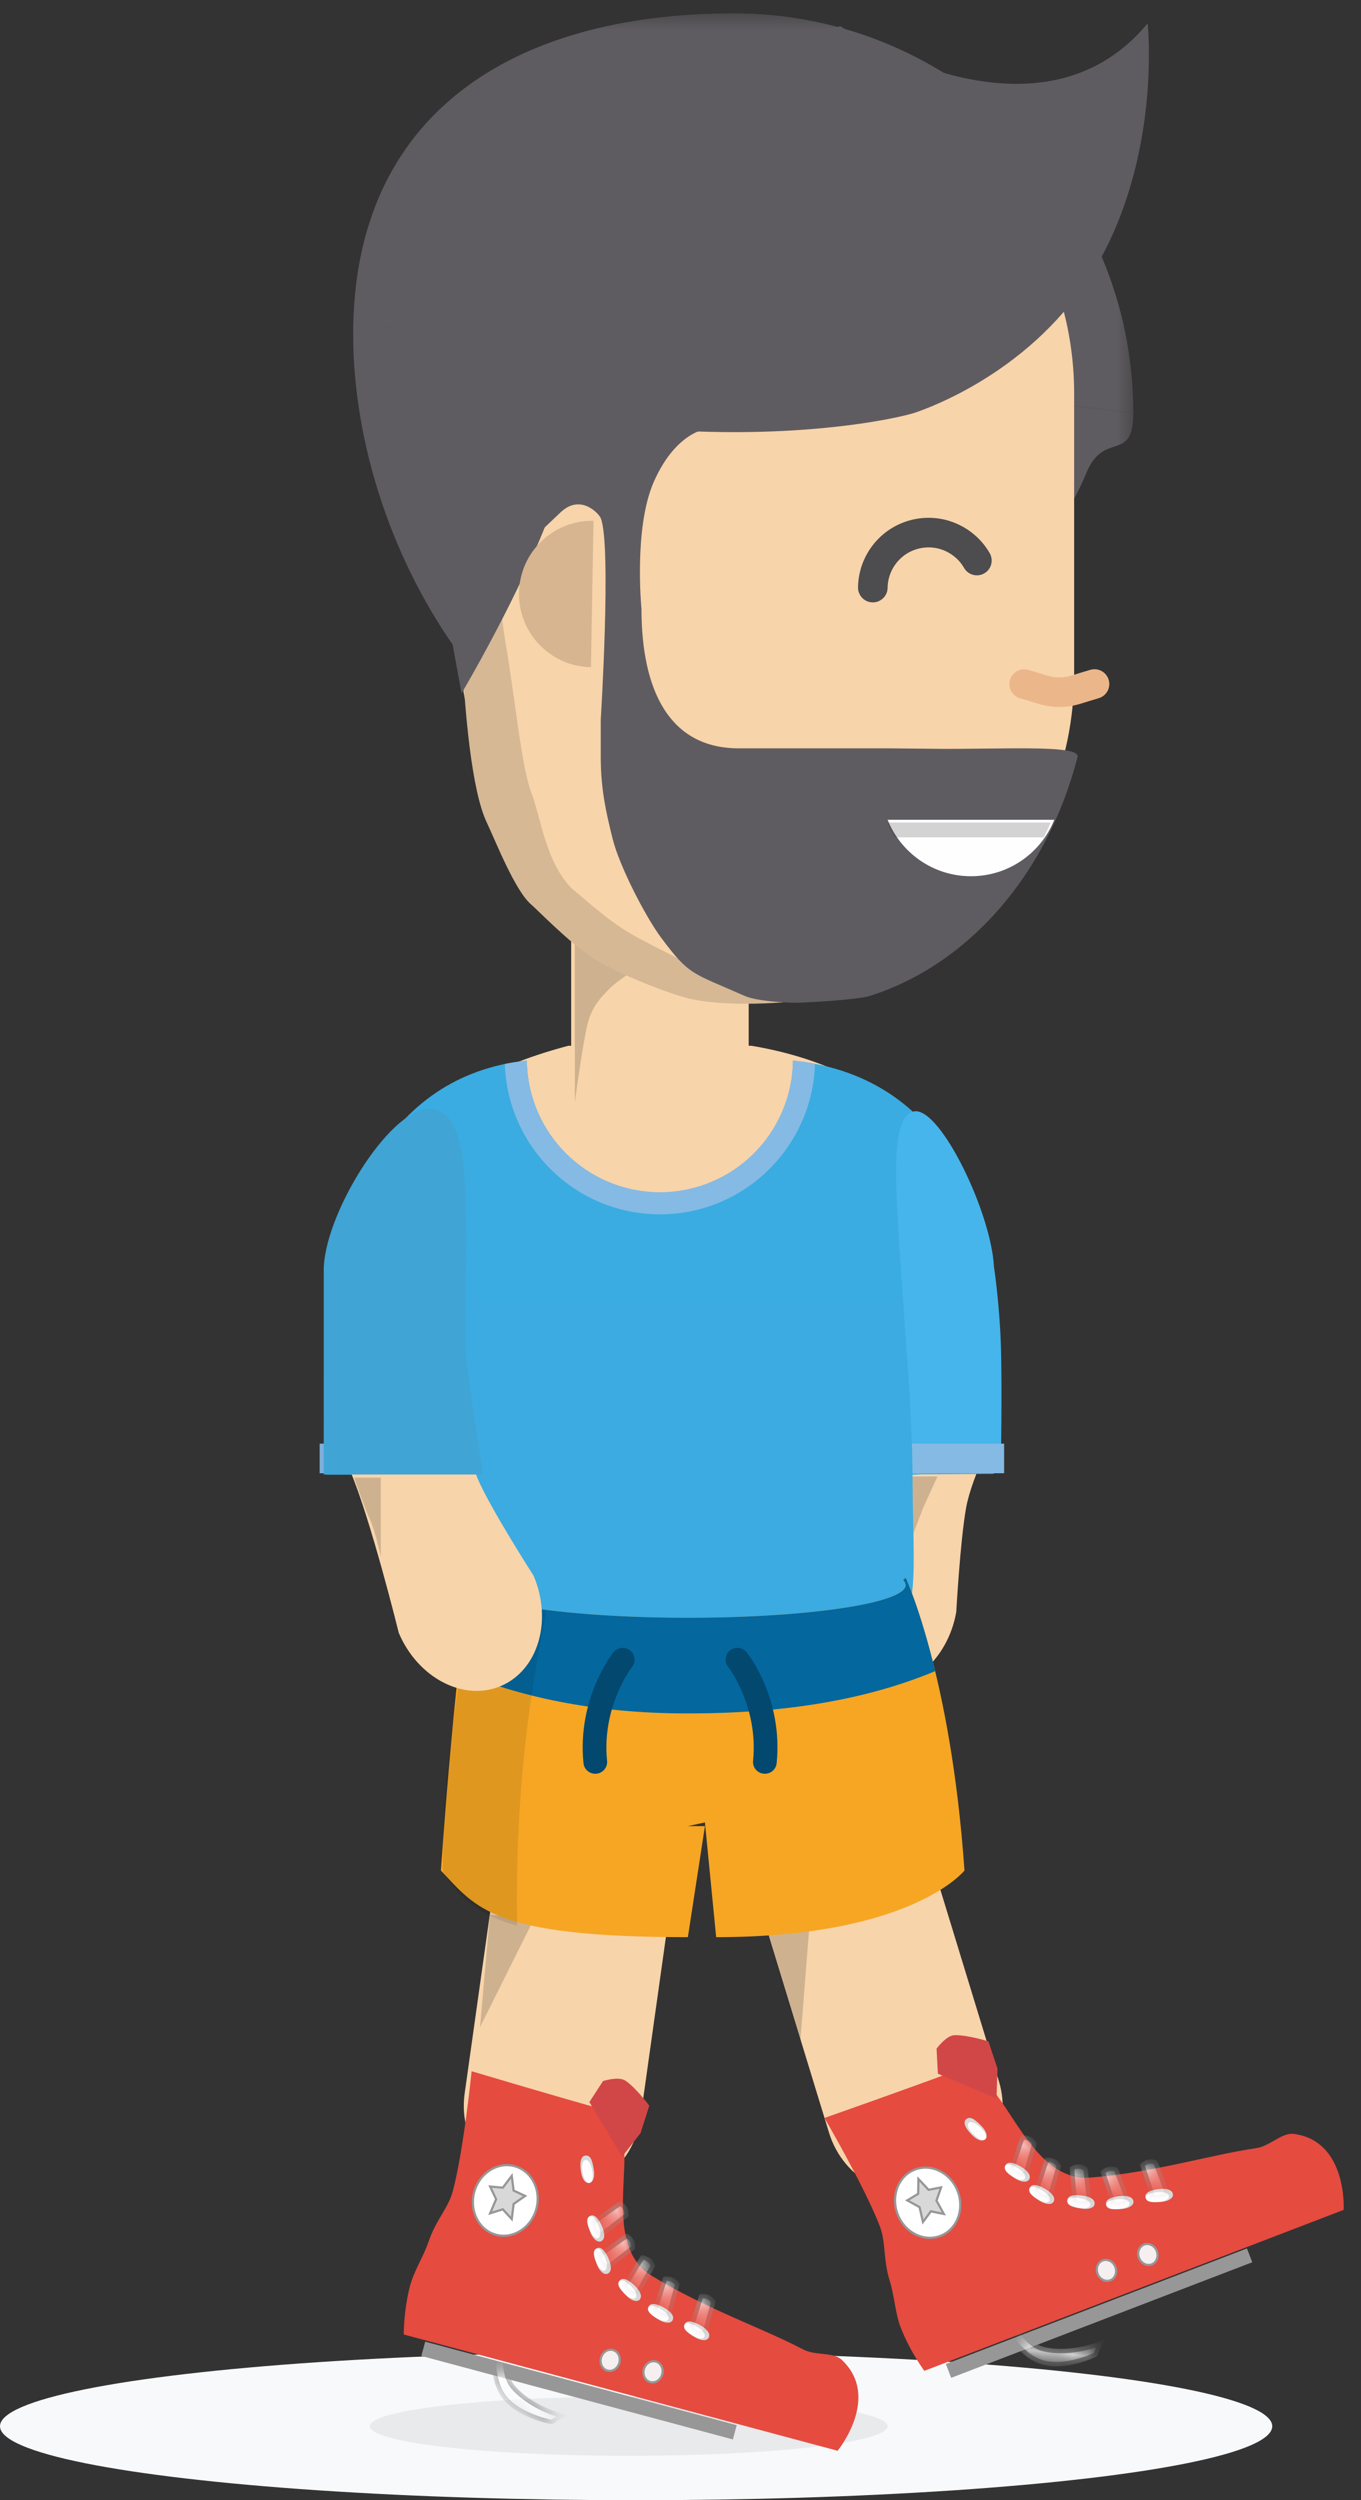 <?xml version="1.0" encoding="UTF-8"?>
<svg width="92px" height="169px" viewBox="0 0 92 169" version="1.1" xmlns="http://www.w3.org/2000/svg" xmlns:xlink="http://www.w3.org/1999/xlink">
    <rect x="0" y="0" width="92" height="169" fill="#333333" stroke="none"/>
    <!-- Generator: Sketch 42 (36781) - http://www.bohemiancoding.com/sketch -->
    <title>WR2</title>
    <desc>Created with Sketch.</desc>
    <defs>
        <polygon id="path-1" points="54.609 54.391 54.609 0.391 0.609 0.391 0.609 54.391 54.609 54.391"></polygon>
        <path d="M0.214,19.576 C0.214,19.309 0.464,18.51 0.464,18.51 L30.827,18.51 C30.827,18.51 31.093,19.285 31.093,19.576 C31.093,19.995 30.827,20.641 30.827,20.641 L0.464,20.641 C0.464,20.641 0.214,20.02 0.214,19.576 Z" id="path-3"></path>
        <mask id="mask-4" maskContentUnits="userSpaceOnUse" maskUnits="objectBoundingBox" x="0" y="0" width="30.879" height="2.131" fill="white">
            <use xlink:href="#path-3"></use>
        </mask>
        <path d="M0.784,3.265 L0.232,1.112 C0.232,1.112 0.408,0.962 0.666,0.921 C0.925,0.881 1.133,1 1.133,1 L1.768,3.129 C1.768,3.129 1.437,3.339 1.222,3.369 C1.006,3.399 0.784,3.265 0.784,3.265 Z" id="path-5"></path>
        <mask id="mask-6" maskContentUnits="userSpaceOnUse" maskUnits="objectBoundingBox" x="0" y="0" width="1.536" height="2.46" fill="white">
            <use xlink:href="#path-5"></use>
        </mask>
        <path d="M0.784,3.265 L0.232,1.112 C0.232,1.112 0.408,0.962 0.666,0.921 C0.925,0.881 1.133,1 1.133,1 L1.768,3.129 C1.768,3.129 1.437,3.339 1.222,3.369 C1.006,3.399 0.784,3.265 0.784,3.265 Z" id="path-7"></path>
        <mask id="mask-8" maskContentUnits="userSpaceOnUse" maskUnits="objectBoundingBox" x="0" y="0" width="1.536" height="2.46" fill="white">
            <use xlink:href="#path-7"></use>
        </mask>
        <path d="M0.784,3.265 L0.232,1.112 C0.232,1.112 0.408,0.962 0.666,0.921 C0.925,0.881 1.133,1 1.133,1 L1.768,3.129 C1.768,3.129 1.437,3.339 1.222,3.369 C1.006,3.399 0.784,3.265 0.784,3.265 Z" id="path-9"></path>
        <mask id="mask-10" maskContentUnits="userSpaceOnUse" maskUnits="objectBoundingBox" x="0" y="0" width="1.536" height="2.46" fill="white">
            <use xlink:href="#path-9"></use>
        </mask>
        <path d="M0.784,3.265 L0.232,1.112 C0.232,1.112 0.408,0.962 0.666,0.921 C0.925,0.881 1.133,1 1.133,1 L1.768,3.129 C1.768,3.129 1.437,3.339 1.222,3.369 C1.006,3.399 0.784,3.265 0.784,3.265 Z" id="path-11"></path>
        <mask id="mask-12" maskContentUnits="userSpaceOnUse" maskUnits="objectBoundingBox" x="0" y="0" width="1.536" height="2.46" fill="white">
            <use xlink:href="#path-11"></use>
        </mask>
        <path d="M0.784,3.265 L0.232,1.112 C0.232,1.112 0.408,0.962 0.666,0.921 C0.925,0.881 1.133,1 1.133,1 L1.768,3.129 C1.768,3.129 1.437,3.339 1.222,3.369 C1.006,3.399 0.784,3.265 0.784,3.265 Z" id="path-13"></path>
        <mask id="mask-14" maskContentUnits="userSpaceOnUse" maskUnits="objectBoundingBox" x="0" y="0" width="1.536" height="2.46" fill="white">
            <use xlink:href="#path-13"></use>
        </mask>
        <path d="M25.089,15.361 C25.089,15.361 25.835,15.121 26.161,15.121 C26.497,15.121 27.073,15.361 27.073,15.361 C27.073,15.361 27.797,15.638 28.306,16.321 C28.788,16.968 29.056,18.009 29.056,18.481 C29.056,18.825 29.171,19.415 29.056,19.921 C28.907,20.576 28.52,21.121 28.52,21.121 L25.089,21.121 L25.089,15.361 Z" id="path-15"></path>
        <mask id="mask-16" maskContentUnits="userSpaceOnUse" maskUnits="objectBoundingBox" x="0" y="0" width="4.018" height="6" fill="white">
            <use xlink:href="#path-15"></use>
        </mask>
        <path d="M12.57,7.934 C11.989,6.39 10.352,2.89 8.497,2.664 C6.642,2.438 4.756,3.434 4.756,3.434 L4.992,2.664 C4.992,2.664 7.258,1.242 8.974,1.907 C11.01,2.695 12.593,5.697 13.211,7.285 C14.268,9.999 14.679,16.73 14.679,16.73 C14.679,16.73 14.588,16.975 14.307,16.984 C14.026,16.992 13.907,16.758 13.907,16.758 C13.907,16.758 13.609,10.69 12.57,7.934 Z" id="path-17"></path>
        <mask id="mask-18" maskContentUnits="userSpaceOnUse" maskUnits="objectBoundingBox" x="0" y="0" width="9.923" height="15.254" fill="white">
            <use xlink:href="#path-17"></use>
        </mask>
        <path d="M0.214,19.576 C0.214,19.309 0.464,18.51 0.464,18.51 L30.827,18.51 C30.827,18.51 31.093,19.285 31.093,19.576 C31.093,19.995 30.827,20.641 30.827,20.641 L0.464,20.641 C0.464,20.641 0.214,20.02 0.214,19.576 Z" id="path-19"></path>
        <mask id="mask-20" maskContentUnits="userSpaceOnUse" maskUnits="objectBoundingBox" x="0" y="0" width="30.879" height="2.131" fill="white">
            <use xlink:href="#path-19"></use>
        </mask>
        <path d="M0.784,3.265 L0.232,1.112 C0.232,1.112 0.408,0.962 0.666,0.921 C0.925,0.881 1.133,1 1.133,1 L1.768,3.129 C1.768,3.129 1.437,3.339 1.222,3.369 C1.006,3.399 0.784,3.265 0.784,3.265 Z" id="path-21"></path>
        <mask id="mask-22" maskContentUnits="userSpaceOnUse" maskUnits="objectBoundingBox" x="0" y="0" width="1.536" height="2.46" fill="white">
            <use xlink:href="#path-21"></use>
        </mask>
        <path d="M0.784,3.265 L0.232,1.112 C0.232,1.112 0.408,0.962 0.666,0.921 C0.925,0.881 1.133,1 1.133,1 L1.768,3.129 C1.768,3.129 1.437,3.339 1.222,3.369 C1.006,3.399 0.784,3.265 0.784,3.265 Z" id="path-23"></path>
        <mask id="mask-24" maskContentUnits="userSpaceOnUse" maskUnits="objectBoundingBox" x="0" y="0" width="1.536" height="2.46" fill="white">
            <use xlink:href="#path-23"></use>
        </mask>
        <path d="M0.784,3.265 L0.232,1.112 C0.232,1.112 0.408,0.962 0.666,0.921 C0.925,0.881 1.133,1 1.133,1 L1.768,3.129 C1.768,3.129 1.437,3.339 1.222,3.369 C1.006,3.399 0.784,3.265 0.784,3.265 Z" id="path-25"></path>
        <mask id="mask-26" maskContentUnits="userSpaceOnUse" maskUnits="objectBoundingBox" x="0" y="0" width="1.536" height="2.46" fill="white">
            <use xlink:href="#path-25"></use>
        </mask>
        <path d="M0.784,3.265 L0.232,1.112 C0.232,1.112 0.408,0.962 0.666,0.921 C0.925,0.881 1.133,1 1.133,1 L1.768,3.129 C1.768,3.129 1.437,3.339 1.222,3.369 C1.006,3.399 0.784,3.265 0.784,3.265 Z" id="path-27"></path>
        <mask id="mask-28" maskContentUnits="userSpaceOnUse" maskUnits="objectBoundingBox" x="0" y="0" width="1.536" height="2.46" fill="white">
            <use xlink:href="#path-27"></use>
        </mask>
        <path d="M0.784,3.265 L0.232,1.112 C0.232,1.112 0.408,0.962 0.666,0.921 C0.925,0.881 1.133,1 1.133,1 L1.768,3.129 C1.768,3.129 1.437,3.339 1.222,3.369 C1.006,3.399 0.784,3.265 0.784,3.265 Z" id="path-29"></path>
        <mask id="mask-30" maskContentUnits="userSpaceOnUse" maskUnits="objectBoundingBox" x="0" y="0" width="1.536" height="2.46" fill="white">
            <use xlink:href="#path-29"></use>
        </mask>
        <path d="M25.089,15.361 C25.089,15.361 25.835,15.121 26.161,15.121 C26.497,15.121 27.073,15.361 27.073,15.361 C27.073,15.361 27.797,15.638 28.306,16.321 C28.788,16.968 29.056,18.009 29.056,18.481 C29.056,18.825 29.171,19.415 29.056,19.921 C28.907,20.576 28.52,21.121 28.52,21.121 L25.089,21.121 L25.089,15.361 Z" id="path-31"></path>
        <mask id="mask-32" maskContentUnits="userSpaceOnUse" maskUnits="objectBoundingBox" x="0" y="0" width="4.018" height="6" fill="white">
            <use xlink:href="#path-31"></use>
        </mask>
        <path d="M12.57,7.934 C11.989,6.39 10.352,2.89 8.497,2.664 C6.642,2.438 4.756,3.434 4.756,3.434 L4.992,2.664 C4.992,2.664 7.258,1.242 8.974,1.907 C11.01,2.695 12.593,5.697 13.211,7.285 C14.268,9.999 14.679,16.73 14.679,16.73 C14.679,16.73 14.588,16.975 14.307,16.984 C14.026,16.992 13.907,16.758 13.907,16.758 C13.907,16.758 13.609,10.69 12.57,7.934 Z" id="path-33"></path>
        <mask id="mask-34" maskContentUnits="userSpaceOnUse" maskUnits="objectBoundingBox" x="0" y="0" width="9.923" height="15.254" fill="white">
            <use xlink:href="#path-33"></use>
        </mask>
    </defs>
    <g id="Robert" stroke="none" stroke-width="1" fill="none" fill-rule="evenodd">
        <g id="Walk_Right" transform="translate(-24, -190)">
            <g id="WR2" transform="translate(0, 190)">
                <g id="shadow-copy-2" transform="translate(24, 159)">
                    <ellipse id="Oval-Copy" fill="#F7F9FA" cx="43" cy="5" rx="43" ry="5"></ellipse>
                    <ellipse id="Oval" fill="#E9EAEC" cx="42.5" cy="5" rx="17.5" ry="2"></ellipse>
                </g>
                <g id="Person-8">
                    <path d="M79.506,108.225 L79.506,94.225 L90.085,95.11 C90.085,95.11 88.837,98.903 88.837,101.2 C88.837,103.496 89.405,108.225 89.405,108.225 C89.405,111.539 87.189,114.225 84.455,114.225 C81.722,114.225 79.506,111.539 79.506,108.225 Z" id="Fill-10-Copy" fill="#F8D4AA" transform="translate(84.795, 104.225) rotate(10) translate(-84.795, -104.225) "></path>
                    <path d="M62.417,70.689 C52.912,73.197 47.398,78.701 47.398,87.07 L47.398,93.02 C47.398,94.782 47.194,96.21 49.148,96.21 L88.071,96.21 C90.025,96.21 89.061,93.782 89.061,92.02 L89.061,85.702 C89.061,77.333 83.743,72.199 74.802,70.689 L62.417,70.689 Z" id="Fill-1" fill="#F8D4AA"></path>
                    <path d="M91.168,99.625 L91.168,90.595 C91.168,80.743 87.159,72.689 77.604,71.689 C77.546,76.626 73.544,80.613 68.609,80.613 C63.674,80.613 59.672,76.626 59.614,71.689 C50.059,72.689 46.089,81.915 46.089,91.767 L46.089,99.676 L56.609,99.676 L56.609,103.689 L83.609,103.689 L83.609,99.676 L91.168,99.625 Z" id="Fill-3" fill="#3AACE1"></path>
                    <path d="M84.955,90.472 C84.955,90.472 85.09,84.163 85.043,82.864 C84.995,81.565 84.392,75.024 84.392,75.024 L91.023,75.153 C91.023,75.153 91.413,80.75 91.463,83.56 C91.514,86.369 91.27,88.823 91.27,88.823 C91.27,92.436 88.295,99.573 86.508,99.573 C84.721,99.573 84.955,94.084 84.955,90.472 Z" id="Fill-10-Copy-2" fill="#46B5EB" transform="translate(87.931, 87.298) scale(-1, 1) rotate(183) translate(-87.931, -87.298) "></path>
                    <path d="M68.609,82.083 C74.287,82.083 78.914,77.551 79.092,71.916 C78.601,71.824 78.107,71.742 77.604,71.689 C77.546,76.61 73.544,80.583 68.609,80.583 C63.674,80.583 59.672,76.61 59.614,71.689 C59.111,71.742 58.617,71.824 58.126,71.916 C58.304,77.551 62.931,82.083 68.609,82.083" id="Fill-8" fill="#85BAE4"></path>
                    <path d="M55.909,142.374 L55.909,128.374 L67.909,128.374 L67.909,135.374 L67.909,142.374 C67.909,145.688 65.223,148.374 61.909,148.374 C58.595,148.374 55.909,145.688 55.909,142.374 Z" id="Fill-10-Copy" fill="#F8D4AA" transform="translate(61.909, 138.374) rotate(8) translate(-61.909, -138.374) "></path>
                    <path d="M78.609,142.583 L78.609,128.583 L90.609,128.583 L90.609,142.583 C90.609,145.897 87.923,148.583 84.609,148.583 C81.295,148.583 78.609,145.897 78.609,142.583 Z" id="Fill-10-Copy" fill="#F8D4AA" transform="translate(84.609, 138.583) rotate(-17) translate(-84.609, -138.583) "></path>
                    <polygon id="Fill-40" fill="#292929" opacity="0.2" transform="translate(79.157, 136.432) scale(-1, 1) rotate(17) translate(-79.157, -136.432) " points="80.657 137.697 80.657 142.782 80.657 130.082 77.657 130.082"></polygon>
                    <polygon id="Fill-40" fill="#292929" opacity="0.2" transform="translate(58.055, 135.892) scale(-1, 1) rotate(-5) translate(-58.055, -135.892) " points="59.555 137.156 59.555 142.242 59.555 131.725 59.555 129.542 56.555 129.542"></polygon>
                    <path d="M74.609,69.583 C74.609,69.583 70.13,70.583 68.609,70.583 C67.088,70.583 62.609,69.583 62.609,69.583 L62.609,67.583 C62.609,67.583 67.088,68.583 68.609,68.583 C70.13,68.583 74.609,67.583 74.609,67.583 L74.609,69.583 Z" id="Fill-12" fill="#292929" opacity="0.2"></path>
                    <g id="Group-16" transform="translate(46, 0.512)">
                        <mask id="mask-2" fill="white">
                            <use xlink:href="#path-1"></use>
                        </mask>
                        <g id="Clip-15"></g>
                        <path d="M61.187,28.161 L54.609,27.391 C54.609,30.87 52.591,28.501 51.393,31.555 C50.195,34.609 39.043,54.391 27.609,54.391 C12.697,54.391 1.874,36.995 1.874,22.083 C1.874,7.171 12.697,0.391 27.609,0.391 C42.521,0.391 54.609,12.479 54.609,27.391 L-18.05,18.978" id="Fill-14" fill="#5F5C61" mask="url(#mask-2)"></path>
                    </g>
                    <path d="M55.334,46.775 L55.334,39.216 C55.334,37.055 52.609,26.583 52.609,26.583 C52.609,14.433 62.459,4.583 74.609,4.583 C86.759,4.583 96.609,14.433 96.609,26.583 L96.609,45.583 C96.609,57.733 86.759,67.299 74.609,67.299 C68.434,67.299 67.79,65.347 62.262,61.824 C56.734,58.301 57.001,55.002 55.334,46.775 Z" id="Fill-21" fill="#F8D4AA"></path>
                    <path d="M68.609,80.583 C65.295,80.583 62.609,77.897 62.609,74.583 L62.609,60.583 L74.609,60.583 L74.609,74.583 C74.609,77.897 71.923,80.583 68.609,80.583 L52.562,68.584" id="Combined-Shape" fill="#F8D4AA"></path>
                    <path d="M97.985,46.236 C97.663,46.329 97.185,46.476 96.742,46.615 C96.003,46.846 95.215,46.846 94.476,46.616 C94.032,46.478 93.552,46.331 93.231,46.239" id="Stroke-23" stroke="#EBB78A" stroke-width="2" stroke-linecap="round"></path>
                    <path d="M49.087,1.583 C49.087,1.583 48.101,10.658 52.754,18.333 C56.795,25 63.71,27.529 64.837,27.903 C65.934,28.267 73.42,29.958 84.419,28.824 C98.217,27.402 101.662,18.693 101.662,18.693 L91.411,7.595 L69.857,1.772 C69.857,1.772 56.611,10.666 49.087,1.583" id="Fill-29" fill="#5F5C61" transform="translate(75.331, 15.397) scale(-1, 1) translate(-75.331, -15.397) "></path>
                    <polygon id="Fill-34" fill="#7DB0DA" points="45.609 99.583 56.609 99.583 56.609 97.583 45.609 97.583"></polygon>
                    <polygon id="Fill-38" fill="#85BAE4" points="83.614 99.583 91.876 99.583 91.876 97.583 83.614 97.583"></polygon>
                    <polygon id="Fill-40" fill="#292929" opacity="0.2" transform="translate(86.491, 101.9) scale(-1, 1) translate(-86.491, -101.9) " points="86.569 101.898 87.374 104 87.374 99.799 85.609 99.799"></polygon>
                    <path d="M62.857,74.506 L62.857,66.291 C62.857,65.414 62.857,63.583 62.857,63.583 L67.226,65.38 C67.226,65.38 65.728,66.222 65.042,66.992 C64.803,67.26 64.104,67.862 63.765,69.045 C63.426,70.228 62.857,74.506 62.857,74.506 Z" id="Fill-40" fill="#292929" opacity="0.2"></path>
                    <path d="M55.796,33.897 C55.796,33.897 54.788,50.676 56.602,55.063 C57.111,56.294 58.264,59.776 59.316,60.763 C59.709,61.131 61.735,63.461 63.26,64.571 C64.785,65.681 68.362,67.309 69.688,67.677 C73.088,68.62 78.387,68.133 78.387,68.133 C78.387,68.133 71.591,66.288 68.951,64.869 C65.325,62.782 65.269,62.806 62.067,59.775 C60.408,57.822 60.288,54.956 59.712,53.198 C59.137,51.44 58.926,46.448 58.513,43.073 C57.838,37.555 59.155,30.825 59.155,30.825 L55.796,33.897 Z" id="Path-7" fill="#D6B895" transform="translate(66.952, 49.542) rotate(-3) translate(-66.952, -49.542) "></path>
                    <path d="M87.796,50.62 L84.109,50.583 L73.933,50.583 C69.251,50.583 67.363,46.672 67.362,41.15 C67.362,41.15 66.827,35.732 68.178,32.612 C69.529,29.492 71.415,29.087 71.415,29.087 L64.609,28.057 C64.609,28.057 58.014,31.418 58.014,32.612 C58.014,32.811 56.783,36.756 58.014,37.413 C58.732,37.795 60.594,35.843 61.924,34.606 C63.255,33.369 64.487,34.718 64.609,35.023 C65.343,36.847 64.609,48.647 64.609,48.647 C64.609,49.486 64.609,50.339 64.609,51.169 C64.609,53.323 64.96,54.879 65.412,56.7 C65.863,58.52 67.613,61.942 68.714,63.415 C70.622,65.964 70.758,65.732 74.344,67.32 C75.138,67.672 77.102,67.78 77.762,67.78 C78.422,67.78 81.967,67.582 82.794,67.32 C89.499,65.196 94.821,59.043 96.838,51.169 C96.972,50.643 95.069,50.57 92.427,50.583 C91.026,50.589 89.418,50.62 87.796,50.62 Z" id="Fill-42" fill="#5F5C61"></path>
                    <path d="M95.268,55.414 C94.374,57.649 92.188,59.228 89.634,59.228 C87.079,59.228 84.894,57.649 84,55.414 L95.268,55.414 Z" id="Fill-44" fill="#FEFEFE"></path>
                    <path d="M94.546,56.6 C94.715,56.282 94.887,55.948 95.011,55.6 L84,55.6 C84.124,55.948 84.273,56.282 84.442,56.6 L94.546,56.6 Z" id="Fill-46" fill="#292929" opacity="0.2"></path>
                    <path d="M55,88 L85,88 C85,88 85.689,94.972 85.689,100.22 C85.689,102.84 85.861,105.544 85.689,107.332 C85.517,109.121 85,110 85,110 L56.508,109.107 C56.508,109.107 55,104.016 55,101.029 L55,88 Z" id="Rectangle" fill="#3BABE1"></path>
                    <path d="M66.395,27.776 C66.395,27.776 63.474,28.517 61.331,34.339 C59.188,40.16 55.203,46.861 55.203,46.861 L50.484,21.25 L66.395,27.776 Z" id="Path-6" fill="#5F5C61"></path>
                    <path d="M66.508,37.633 C66.508,40.367 64.293,42.583 61.559,42.583 C58.825,42.583 56.609,40.367 56.609,37.633" id="Fill-17" fill="#D7B591" transform="translate(61.559, 40.108) rotate(91) translate(-61.559, -40.108) "></path>
                </g>
                <g id="SwimTrunks" transform="translate(51, 104)">
                    <path d="M34.052,2.811 C34.163,2.92 34.221,3.032 34.221,3.146 C34.221,4.364 27.629,5.35 19.499,5.35 C11.368,5.35 4.776,4.364 4.776,3.146 C4.776,3.032 4.834,2.92 4.945,2.811 C4.888,2.756 4.828,2.703 4.776,2.645 C4.776,2.645 3.726,9.18 2.804,22.438 C5.204,24.97 6.26,26.941 19.499,26.941 L20.651,19.436 L19.499,19.436 L20.651,19.186 L21.411,26.941 C34.649,26.941 38.196,22.438 38.196,22.438 C37.274,9.18 34.221,2.645 34.221,2.645 C34.17,2.703 34.109,2.756 34.052,2.811 Z" id="Fill-5" fill="#F6A623"></path>
                    <path d="M36.215,8.959 C35.198,4.74 34.221,2.646 34.221,2.646 C34.17,2.703 34.109,2.756 34.052,2.811 C34.163,2.92 34.221,3.032 34.221,3.146 C34.221,4.363 27.629,5.351 19.499,5.351 C11.368,5.351 4.776,4.363 4.776,3.146 C4.776,3.032 4.834,2.92 4.945,2.811 C4.888,2.756 4.828,2.703 4.776,2.646 C4.776,2.646 3.924,5.351 3.924,8.959 C8.103,10.681 13.081,11.819 19.499,11.819 C25.916,11.819 31.5,10.931 36.215,8.959 Z" id="Fill-10" fill="#04679E"></path>
                    <path d="M7.578,2.946 C7.689,3.055 6.409,4.079 6.371,4.092 C4.672,4.672 4.85,4.847 2.271,5.243 C3.166,8.399 5.356,15.644 6.083,26.241 C9.782,24.958 10.761,22.161 10.761,22.161 C10.338,16.08 9.094,11.989 8.466,8.973 C7.837,5.958 7.625,3.489 7.625,3.489 C7.574,3.546 7.635,2.891 7.578,2.946 Z" id="Fill-18" fill-opacity="0.09" fill="#010201" transform="translate(6.516, 14.592) scale(-1, 1) rotate(5) translate(-6.516, -14.592) "></path>
                    <path d="M12.442,15.182 C12.003,10.842 14.362,7.817 14.463,7.69 C14.736,7.346 15.24,7.286 15.588,7.556 C15.935,7.826 15.996,8.323 15.724,8.667 C15.704,8.694 13.664,11.339 14.036,15.024 C14.081,15.46 13.759,15.848 13.319,15.892 C13.292,15.894 13.265,15.895 13.238,15.895 C12.831,15.895 12.483,15.591 12.442,15.182 Z" id="Fill-14" fill="#02486F"></path>
                    <path d="M24.704,15.895 C24.677,15.895 24.65,15.894 24.623,15.892 C24.183,15.848 23.862,15.46 23.906,15.024 C24.278,11.339 22.239,8.694 22.219,8.667 C21.947,8.322 22.009,7.825 22.357,7.556 C22.705,7.287 23.207,7.346 23.48,7.69 C23.581,7.817 25.94,10.842 25.5,15.182 C25.459,15.591 25.111,15.895 24.704,15.895" id="Fill-16" fill="#02486F"></path>
                </g>
                <path d="M49,108.76 C49,108.76 50.256,100.995 50.256,97.388 C50.256,93.782 50.384,94.973 50.384,94.973 L58.899,94.76 C58.899,94.76 57.985,99.11 57.985,101.259 C57.985,103.409 58.899,108.76 58.899,108.76 C58.899,112.074 56.684,114.76 53.95,114.76 C51.216,114.76 49,112.074 49,108.76 Z" id="Fill-10-Copy" fill="#F8D4AA" transform="translate(53.95, 104.76) rotate(337) translate(-53.95, -104.76) "></path>
                <path d="M49.728,102.284 L48.449,105.026 C48.449,105.026 48.855,103.28 48.855,102.403 C48.855,101.525 49.077,99.406 49.077,99.406 L50.714,100.169 L49.728,102.284 Z" id="Fill-40" fill="#292929" opacity="0.2" transform="translate(49.582, 102.216) rotate(-25) translate(-49.582, -102.216) "></path>
                <path d="M46.534,90.58 C46.534,90.58 46.74,84.214 46.668,82.904 C46.595,81.593 45.672,74.992 45.672,74.992 L52.544,75.112 L56.433,75.18 L56.193,88.917 C56.193,92.562 51.643,99.764 48.909,99.764 C46.176,99.764 46.534,94.225 46.534,90.58 Z" id="Fill-10-Copy-2" fill="#40A4D5" transform="translate(51.052, 87.378) rotate(179) translate(-51.052, -87.378) "></path>
                <path d="M83,39.718 C83.022,37.965 84.271,36.411 86.06,36.068 C87.68,35.758 89.256,36.536 90.035,37.889" id="Stroke-25" stroke="#4D4C4E" stroke-width="2" stroke-linecap="round"></path>
                <g id="Shoe_side" transform="translate(97.79, 148.557) rotate(-21) translate(-97.79, -148.557) translate(79.79, 134.057)">
                    <g id="Group" transform="translate(0, -0)">
                        <g id="Shoe" transform="translate(2.81, 2.45)">
                            <path d="M0,15.652 C-0.008,14.569 0.36,13.548 0.439,12.386 C0.544,10.859 1.135,9.886 1.135,8.711 C1.135,5.897 0.266,0.541 0.266,0.541 C0.266,0.541 6.978,0.734 9.49,0.734 C13.02,0.734 11.014,9.402 15.621,10.752 C19.799,11.977 23.653,12.202 26.805,12.911 C27.669,13.105 28.787,12.536 29.485,12.911 C32.727,14.655 30.803,18.919 30.803,18.919 L0.439,18.919 C0.439,18.919 0.012,17.373 0,15.652 Z" id="Rectangle-1" fill="#E54B3F"></path>
                            <use id="Rectangle-5" stroke="#979797" mask="url(#mask-4)" stroke-width="0.3" fill="#FFFFFF" xlink:href="#path-3"></use>
                        </g>
                        <g id="shoestring" transform="translate(15.112, 10.578) rotate(54) translate(-15.112, -10.578) translate(13.612, 8.578)">
                            <path d="M0.287,3.071 C0.246,3.449 0.833,3.569 1.354,3.569 C1.875,3.569 2.147,3.395 2.153,3.137 C2.158,2.88 1.81,2.688 1.289,2.688 C0.768,2.688 0.329,2.693 0.287,3.071 Z" id="Oval-3-Copy-4" fill="#D8D8D8" transform="translate(1.219, 3.188) scale(1, -1) translate(-1.219, -3.188) "></path>
                            <path d="M0.306,3.339 C0.306,3.523 0.579,3.673 1.1,3.673 C1.622,3.673 1.878,3.523 1.878,3.339 C1.878,3.154 1.622,3.005 1.1,3.005 C0.579,3.005 0.306,3.154 0.306,3.339 Z" id="Oval-3-Copy-2" fill="#FEFCFC"></path>
                            <use id="Rectangle-9" stroke="#979797" mask="url(#mask-6)" stroke-width="0.3" fill="#FFFFFF" xlink:href="#path-5"></use>
                        </g>
                        <g id="shoestring-copy-7" transform="translate(18.112, 13.578) rotate(31) translate(-18.112, -13.578) translate(16.612, 11.578)">
                            <path d="M0.287,3.071 C0.246,3.449 0.833,3.569 1.354,3.569 C1.875,3.569 2.147,3.395 2.153,3.137 C2.158,2.88 1.81,2.688 1.289,2.688 C0.768,2.688 0.329,2.693 0.287,3.071 Z" id="Oval-3-Copy-4" fill="#D8D8D8" transform="translate(1.219, 3.188) scale(1, -1) translate(-1.219, -3.188) "></path>
                            <path d="M0.306,3.339 C0.306,3.523 0.579,3.673 1.1,3.673 C1.622,3.673 1.878,3.523 1.878,3.339 C1.878,3.154 1.622,3.005 1.1,3.005 C0.579,3.005 0.306,3.154 0.306,3.339 Z" id="Oval-3-Copy-2" fill="#FEFCFC"></path>
                            <use id="Rectangle-9" stroke="#979797" mask="url(#mask-8)" stroke-width="0.3" fill="#FFFFFF" xlink:href="#path-7"></use>
                        </g>
                        <g id="shoestring-copy-6" transform="translate(16.112, 12.578) rotate(54) translate(-16.112, -12.578) translate(14.612, 10.578)">
                            <path d="M0.287,3.071 C0.246,3.449 0.833,3.569 1.354,3.569 C1.875,3.569 2.147,3.395 2.153,3.137 C2.158,2.88 1.81,2.688 1.289,2.688 C0.768,2.688 0.329,2.693 0.287,3.071 Z" id="Oval-3-Copy-4" fill="#D8D8D8" transform="translate(1.219, 3.188) scale(1, -1) translate(-1.219, -3.188) "></path>
                            <path d="M0.306,3.339 C0.306,3.523 0.579,3.673 1.1,3.673 C1.622,3.673 1.878,3.523 1.878,3.339 C1.878,3.154 1.622,3.005 1.1,3.005 C0.579,3.005 0.306,3.154 0.306,3.339 Z" id="Oval-3-Copy-2" fill="#FEFCFC"></path>
                            <use id="Rectangle-9" stroke="#979797" mask="url(#mask-10)" stroke-width="0.3" fill="#FFFFFF" xlink:href="#path-9"></use>
                        </g>
                        <g id="shoestring-copy-8" transform="translate(20.288, 14.375) rotate(17) translate(-20.288, -14.375) translate(18.788, 12.375)">
                            <path d="M0.287,3.071 C0.246,3.449 0.833,3.569 1.354,3.569 C1.875,3.569 2.147,3.395 2.153,3.137 C2.158,2.88 1.81,2.688 1.289,2.688 C0.768,2.688 0.329,2.693 0.287,3.071 Z" id="Oval-3-Copy-4" fill="#D8D8D8" transform="translate(1.219, 3.188) scale(1, -1) translate(-1.219, -3.188) "></path>
                            <path d="M0.306,3.339 C0.306,3.523 0.579,3.673 1.1,3.673 C1.622,3.673 1.878,3.523 1.878,3.339 C1.878,3.154 1.622,3.005 1.1,3.005 C0.579,3.005 0.306,3.154 0.306,3.339 Z" id="Oval-3-Copy-2" fill="#FEFCFC"></path>
                            <use id="Rectangle-9" stroke="#979797" mask="url(#mask-12)" stroke-width="0.3" fill="#FFFFFF" xlink:href="#path-11"></use>
                        </g>
                        <g id="shoestring-copy-9" transform="translate(22.95, 14.885) rotate(17) translate(-22.95, -14.885) translate(21.45, 12.885)">
                            <path d="M0.287,3.071 C0.246,3.449 0.833,3.569 1.354,3.569 C1.875,3.569 2.147,3.395 2.153,3.137 C2.158,2.88 1.81,2.688 1.289,2.688 C0.768,2.688 0.329,2.693 0.287,3.071 Z" id="Oval-3-Copy-4" fill="#D8D8D8" transform="translate(1.219, 3.188) scale(1, -1) translate(-1.219, -3.188) "></path>
                            <path d="M0.306,3.339 C0.306,3.523 0.579,3.673 1.1,3.673 C1.622,3.673 1.878,3.523 1.878,3.339 C1.878,3.154 1.622,3.005 1.1,3.005 C0.579,3.005 0.306,3.154 0.306,3.339 Z" id="Oval-3-Copy-2" fill="#FEFCFC"></path>
                            <use id="Rectangle-9" stroke="#979797" mask="url(#mask-14)" stroke-width="0.3" fill="#FFFFFF" xlink:href="#path-13"></use>
                        </g>
                        <g id="components" transform="translate(5.168, -0)">
                            <path d="M6.138,1.892 C6.138,1.892 6.824,1.046 7.381,1.046 C8.205,1.046 9.667,1.584 9.667,1.584 L10.182,3.461 L10.007,5.468 L6.138,3.586 L6.138,1.892 Z" id="Rectangle-8" fill="#D14747" transform="translate(8.16, 3.257) rotate(18) translate(-8.16, -3.257) "></path>
                            <ellipse id="Oval-1" stroke="#979797" stroke-width="0.15" fill="#FFFFFF" cx="2.366" cy="10.84" rx="2.175" ry="2.401"></ellipse>
                            <polygon id="Star-1" stroke="#979797" stroke-width="0.15" fill="#D8D8D8" points="2.359 11.461 1.603 11.943 1.747 10.922 1.135 10.198 1.981 10.049 2.359 9.12 2.737 10.049 3.582 10.198 2.971 10.922 3.115 11.943"></polygon>
                            <path d="M0.107,21.961 L20.908,21.961" id="Line" stroke="#979797" stroke-linecap="square"></path>
                            <ellipse id="Oval-10" stroke="#979797" stroke-width="0.15" fill="#F6EFEF" cx="15.011" cy="19.441" rx="0.643" ry="0.72"></ellipse>
                            <ellipse id="Oval-10-Copy" stroke="#979797" stroke-width="0.15" fill="#F6EFEF" cx="12.011" cy="19.441" rx="0.643" ry="0.72"></ellipse>
                            <use id="Rectangle-18" stroke="#979797" mask="url(#mask-16)" stroke-width="0.3" fill="#FFFFFF" xlink:href="#path-15"></use>
                        </g>
                        <g id="top-shoestring" transform="translate(13.047, 16.249) rotate(65) translate(-13.047, -16.249) translate(3.547, 6.749)">
                            <path d="M0.221,6.339 C0.18,6.717 0.767,6.836 1.289,6.836 C1.81,6.836 2.081,6.662 2.087,6.405 C2.093,6.147 1.744,5.955 1.223,5.955 C0.702,5.955 0.263,5.96 0.221,6.339 Z" id="Oval-3-Copy-4" fill="#D8D8D8"></path>
                            <path d="M0.515,6.405 C0.515,6.589 0.789,6.739 1.31,6.739 C1.831,6.739 2.087,6.589 2.087,6.405 C2.087,6.22 1.831,6.071 1.31,6.071 C0.789,6.071 0.515,6.22 0.515,6.405 Z" id="Oval-3-Copy-2" fill="#FEFCFC"></path>
                            <use id="Rectangle-9" stroke="#979797" mask="url(#mask-18)" stroke-width="0.3" fill="#FFFFFF" transform="translate(9.717, 9.357) rotate(142) translate(-9.717, -9.357) " xlink:href="#path-17"></use>
                        </g>
                    </g>
                </g>
                <g id="Shoe_side-Copy" transform="translate(67.318, 154.982) rotate(15) translate(-67.318, -154.982) translate(49.318, 140.482)">
                    <g id="Group" transform="translate(0, -0)">
                        <g id="Shoe" transform="translate(2.81, 2.45)">
                            <path d="M0,15.652 C-0.008,14.569 0.36,13.548 0.439,12.386 C0.544,10.859 1.135,9.886 1.135,8.711 C1.135,5.897 0.266,0.541 0.266,0.541 C0.266,0.541 6.978,0.734 9.49,0.734 C13.02,0.734 11.014,9.402 15.621,10.752 C19.799,11.977 23.653,12.202 26.805,12.911 C27.669,13.105 28.787,12.536 29.485,12.911 C32.727,14.655 30.803,18.919 30.803,18.919 L0.439,18.919 C0.439,18.919 0.012,17.373 0,15.652 Z" id="Rectangle-1" fill="#E54B3F"></path>
                            <use id="Rectangle-5" stroke="#979797" mask="url(#mask-20)" stroke-width="0.3" fill="#FFFFFF" xlink:href="#path-19"></use>
                        </g>
                        <g id="shoestring" transform="translate(15.112, 10.578) rotate(54) translate(-15.112, -10.578) translate(13.612, 8.578)">
                            <path d="M0.287,3.071 C0.246,3.449 0.833,3.569 1.354,3.569 C1.875,3.569 2.147,3.395 2.153,3.137 C2.158,2.88 1.81,2.688 1.289,2.688 C0.768,2.688 0.329,2.693 0.287,3.071 Z" id="Oval-3-Copy-4" fill="#D8D8D8" transform="translate(1.219, 3.188) scale(1, -1) translate(-1.219, -3.188) "></path>
                            <path d="M0.306,3.339 C0.306,3.523 0.579,3.673 1.1,3.673 C1.622,3.673 1.878,3.523 1.878,3.339 C1.878,3.154 1.622,3.005 1.1,3.005 C0.579,3.005 0.306,3.154 0.306,3.339 Z" id="Oval-3-Copy-2" fill="#FEFCFC"></path>
                            <use id="Rectangle-9" stroke="#979797" mask="url(#mask-22)" stroke-width="0.3" fill="#FFFFFF" xlink:href="#path-21"></use>
                        </g>
                        <g id="shoestring-copy-7" transform="translate(18.112, 13.578) rotate(31) translate(-18.112, -13.578) translate(16.612, 11.578)">
                            <path d="M0.287,3.071 C0.246,3.449 0.833,3.569 1.354,3.569 C1.875,3.569 2.147,3.395 2.153,3.137 C2.158,2.88 1.81,2.688 1.289,2.688 C0.768,2.688 0.329,2.693 0.287,3.071 Z" id="Oval-3-Copy-4" fill="#D8D8D8" transform="translate(1.219, 3.188) scale(1, -1) translate(-1.219, -3.188) "></path>
                            <path d="M0.306,3.339 C0.306,3.523 0.579,3.673 1.1,3.673 C1.622,3.673 1.878,3.523 1.878,3.339 C1.878,3.154 1.622,3.005 1.1,3.005 C0.579,3.005 0.306,3.154 0.306,3.339 Z" id="Oval-3-Copy-2" fill="#FEFCFC"></path>
                            <use id="Rectangle-9" stroke="#979797" mask="url(#mask-24)" stroke-width="0.3" fill="#FFFFFF" xlink:href="#path-23"></use>
                        </g>
                        <g id="shoestring-copy-6" transform="translate(16.112, 12.578) rotate(54) translate(-16.112, -12.578) translate(14.612, 10.578)">
                            <path d="M0.287,3.071 C0.246,3.449 0.833,3.569 1.354,3.569 C1.875,3.569 2.147,3.395 2.153,3.137 C2.158,2.88 1.81,2.688 1.289,2.688 C0.768,2.688 0.329,2.693 0.287,3.071 Z" id="Oval-3-Copy-4" fill="#D8D8D8" transform="translate(1.219, 3.188) scale(1, -1) translate(-1.219, -3.188) "></path>
                            <path d="M0.306,3.339 C0.306,3.523 0.579,3.673 1.1,3.673 C1.622,3.673 1.878,3.523 1.878,3.339 C1.878,3.154 1.622,3.005 1.1,3.005 C0.579,3.005 0.306,3.154 0.306,3.339 Z" id="Oval-3-Copy-2" fill="#FEFCFC"></path>
                            <use id="Rectangle-9" stroke="#979797" mask="url(#mask-26)" stroke-width="0.3" fill="#FFFFFF" xlink:href="#path-25"></use>
                        </g>
                        <g id="shoestring-copy-8" transform="translate(20.288, 14.375) rotate(17) translate(-20.288, -14.375) translate(18.788, 12.375)">
                            <path d="M0.287,3.071 C0.246,3.449 0.833,3.569 1.354,3.569 C1.875,3.569 2.147,3.395 2.153,3.137 C2.158,2.88 1.81,2.688 1.289,2.688 C0.768,2.688 0.329,2.693 0.287,3.071 Z" id="Oval-3-Copy-4" fill="#D8D8D8" transform="translate(1.219, 3.188) scale(1, -1) translate(-1.219, -3.188) "></path>
                            <path d="M0.306,3.339 C0.306,3.523 0.579,3.673 1.1,3.673 C1.622,3.673 1.878,3.523 1.878,3.339 C1.878,3.154 1.622,3.005 1.1,3.005 C0.579,3.005 0.306,3.154 0.306,3.339 Z" id="Oval-3-Copy-2" fill="#FEFCFC"></path>
                            <use id="Rectangle-9" stroke="#979797" mask="url(#mask-28)" stroke-width="0.3" fill="#FFFFFF" xlink:href="#path-27"></use>
                        </g>
                        <g id="shoestring-copy-9" transform="translate(22.95, 14.885) rotate(17) translate(-22.95, -14.885) translate(21.45, 12.885)">
                            <path d="M0.287,3.071 C0.246,3.449 0.833,3.569 1.354,3.569 C1.875,3.569 2.147,3.395 2.153,3.137 C2.158,2.88 1.81,2.688 1.289,2.688 C0.768,2.688 0.329,2.693 0.287,3.071 Z" id="Oval-3-Copy-4" fill="#D8D8D8" transform="translate(1.219, 3.188) scale(1, -1) translate(-1.219, -3.188) "></path>
                            <path d="M0.306,3.339 C0.306,3.523 0.579,3.673 1.1,3.673 C1.622,3.673 1.878,3.523 1.878,3.339 C1.878,3.154 1.622,3.005 1.1,3.005 C0.579,3.005 0.306,3.154 0.306,3.339 Z" id="Oval-3-Copy-2" fill="#FEFCFC"></path>
                            <use id="Rectangle-9" stroke="#979797" mask="url(#mask-30)" stroke-width="0.3" fill="#FFFFFF" xlink:href="#path-29"></use>
                        </g>
                        <g id="components" transform="translate(5.168, -0)">
                            <path d="M6.138,1.892 C6.138,1.892 6.824,1.046 7.381,1.046 C8.205,1.046 9.667,1.584 9.667,1.584 L10.182,3.461 L10.007,5.468 L6.138,3.586 L6.138,1.892 Z" id="Rectangle-8" fill="#D14747" transform="translate(8.16, 3.257) rotate(18) translate(-8.16, -3.257) "></path>
                            <ellipse id="Oval-1" stroke="#979797" stroke-width="0.15" fill="#FFFFFF" cx="2.366" cy="10.84" rx="2.175" ry="2.401"></ellipse>
                            <polygon id="Star-1" stroke="#979797" stroke-width="0.15" fill="#D8D8D8" points="2.359 11.461 1.603 11.943 1.747 10.922 1.135 10.198 1.981 10.049 2.359 9.12 2.737 10.049 3.582 10.198 2.971 10.922 3.115 11.943"></polygon>
                            <path d="M0.107,21.961 L20.908,21.961" id="Line" stroke="#979797" stroke-linecap="square"></path>
                            <ellipse id="Oval-10" stroke="#979797" stroke-width="0.15" fill="#F6EFEF" cx="15.011" cy="19.441" rx="0.643" ry="0.72"></ellipse>
                            <ellipse id="Oval-10-Copy" stroke="#979797" stroke-width="0.15" fill="#F6EFEF" cx="12.011" cy="19.441" rx="0.643" ry="0.72"></ellipse>
                            <use id="Rectangle-18" stroke="#979797" mask="url(#mask-32)" stroke-width="0.3" fill="#FFFFFF" xlink:href="#path-31"></use>
                        </g>
                        <g id="top-shoestring" transform="translate(13.047, 16.249) rotate(65) translate(-13.047, -16.249) translate(3.547, 6.749)">
                            <path d="M0.221,6.339 C0.18,6.717 0.767,6.836 1.289,6.836 C1.81,6.836 2.081,6.662 2.087,6.405 C2.093,6.147 1.744,5.955 1.223,5.955 C0.702,5.955 0.263,5.96 0.221,6.339 Z" id="Oval-3-Copy-4" fill="#D8D8D8"></path>
                            <path d="M0.515,6.405 C0.515,6.589 0.789,6.739 1.31,6.739 C1.831,6.739 2.087,6.589 2.087,6.405 C2.087,6.22 1.831,6.071 1.31,6.071 C0.789,6.071 0.515,6.22 0.515,6.405 Z" id="Oval-3-Copy-2" fill="#FEFCFC"></path>
                            <use id="Rectangle-9" stroke="#979797" mask="url(#mask-34)" stroke-width="0.3" fill="#FFFFFF" transform="translate(9.717, 9.357) rotate(142) translate(-9.717, -9.357) " xlink:href="#path-33"></use>
                        </g>
                    </g>
                </g>
            </g>
        </g>
    </g>
</svg>